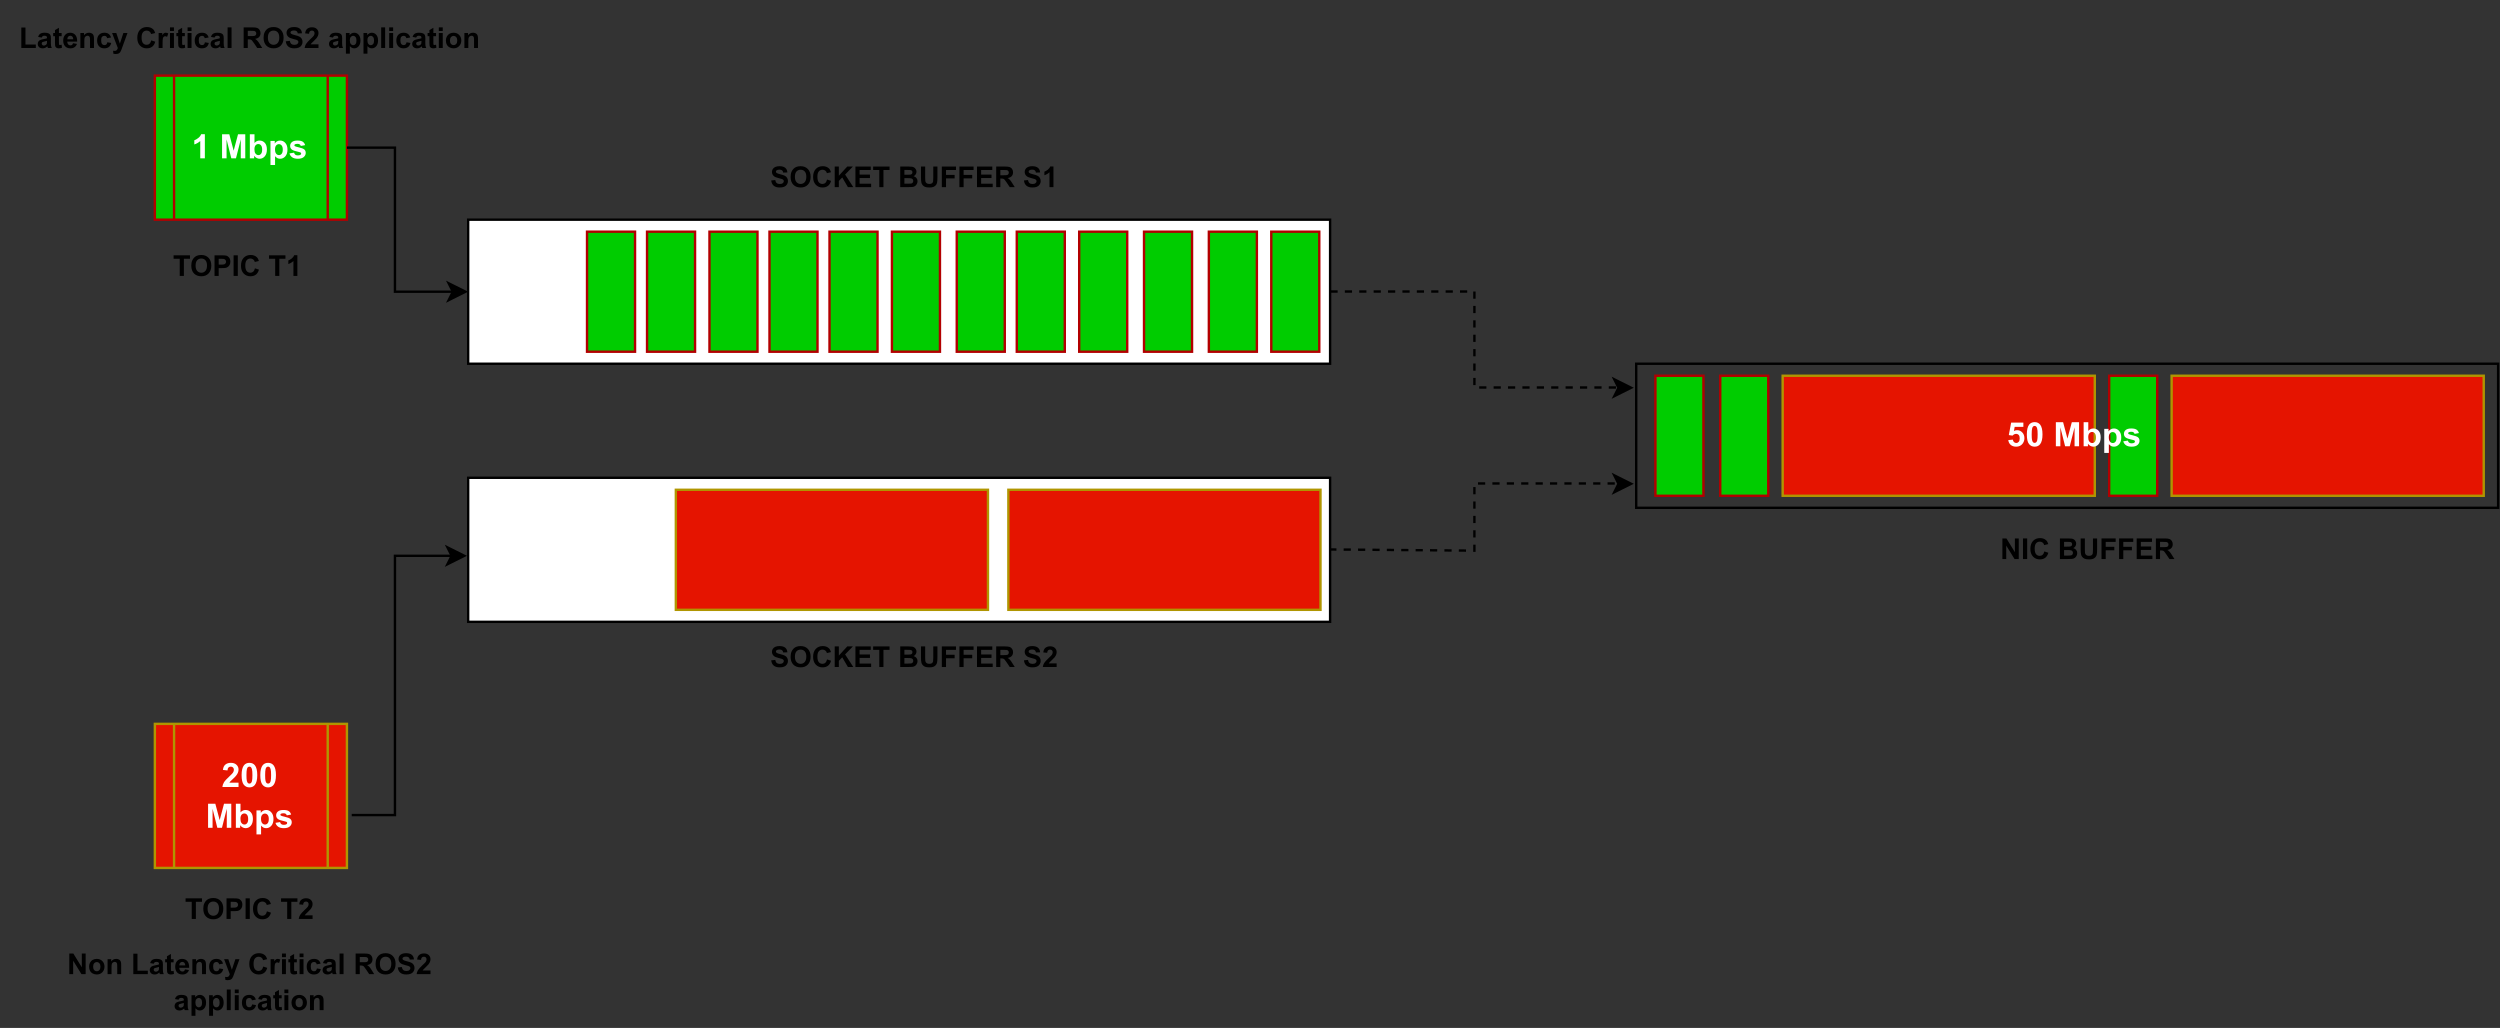 <?xml version="1.0" encoding="UTF-8" standalone="no"?>
<svg 
   width="780.96pt"
   height="321.12pt"
   viewBox="0 0 780.96 321.12"
   version="1.1"
   id="svg516"
   xmlns:xlink="http://www.w3.org/1999/xlink"
   xmlns="http://www.w3.org/2000/svg"
   xmlns:svg="http://www.w3.org/2000/svg" content="%3Cmxfile%20host%3D%22app.diagrams.net%22%20modified%3D%222023-01-22T20%3A19%3A17.390Z%22%20agent%3D%225.0%20(X11%3B%20Linux%20x86_64)%20AppleWebKit%2F537.36%20(KHTML%2C%20like%20Gecko)%20Chrome%2F106.0.0.0%20Safari%2F537.36%22%20etag%3D%22BUdww1b6-qJaSDKphMAV%22%20version%3D%2220.8.10%22%3E%3Cdiagram%20id%3D%22xYfP84z_IRv6dHaOYF3R%22%20name%3D%22Page-1%22%3E7Vtbc6M2GP01nmkfvKMLYHhMHCfd6WaTWWdn074RUGy6GKiQ1%2Fb%2B%2BkogGRDEsRtj01C%2FWPrQjXOOLp%2BEBni8WN9QN5nfxj4JBwj46wG%2BGiAEbWzwP2HZ5JahgXLDjAa%2BTFQYpsFPIo1AWpeBT9JKQhbHIQuSqtGLo4h4rGJzKY1X1WTPcVitNXFnskZQGKaeG5Jasm%2BBz%2Ba51TZLqX8jwWyuaoZAPlm4KrE0pHPXj1clE54M8JjGMctDi%2FWYhAI8hUue7%2FqFp9uGURKxfTLMKLz7%2Bee3m%2BF6AvyH2%2BUn84kNZSk%2F3HApX1g2lm0UAjReRj4RhYABvlzNA0amieuJpyvOObfN2SLkMciDz3HEpjJvQwtVdYQysi6ZZItvSLwgjG54EvnU%2BGDmWaR8HKWLVUEGNp3cNi8RYcl0ruR%2Fti26gIgHJEoHIDb6jyEGARwp09lAc2qg8ZcAt0%2B8E%2Bvg8W6SiGBCY4%2Bk6esAPrne91kG%2Bd2ShUFEFLBBGI7jMKZZuRiA8RgACXjJ%2Fpz9uD1lNP5OSk8uEQDbHAVFMp6PVNDg8SOwNoTIqtC2HWFKnNnghJSpjlYRuhUy%2Bf7ZkKugsv5eilHssoCzZCqRq4yigGGaIXjBE0AjWWdJi0zWTPwjMZhKmeRV81fJa88TnEw9ExMaTeoBQGqkrh7gmGdTD4To3PI5%2BszSEiFvR5%2FPSrUxF6GGMRfiBgbM1hhA7TJwtAH17QxgiLVVQh18dFLscW%2FU78AOSt%2FojfSRXR35zy99szfYY%2Bx0DHvrdexJ5F8Iv5jHvNBN08Crwl3lhoNDN4%2FlyB8iwnu4jF6tyw%2BvNiq2DtijLFGES7l4rMgkIirPfvSk8ZJ6ZAcIkhPm0hlhu8DK0xFfbQC8QHaJTHMHmZSELgt%2BVLcNmhiWNdzHQbaKVks4ff1vayLJ31vmKrv5WkFYDX7bARloJeXI1EriqnA3pWSJSJAe3uKXGqand4xKeh7IW1DIf0vCG3rEHu76gT1CKfsDQGZF3RbGO%2FUtIveEBvydCD2u5pWz1hExI0vXoD7k7avm18ppScsQmvZBYt62rFU1o%2F7MrXxy7dbcivaYW98L9sDuGPZH33TtLvZmx9aUyO4N9tDUDxvOjX193%2FzdYq82CLqCvWpPH7C3Ycewb3nzuEPYjzo23GPUG%2BhNo2PQt7xp3CHoubvUMez32DE%2BbJ%2FAd9N5Ftn%2FkL8j3jvWvHe1UXO48%2B5oc7q%2Bp3Uk791AzQ1%2BsV16%2BurOVTu%2BO97Dd3%2BDws644TrqlHoNbf%2FT1o%2B4%2F616IUCnkS8Exu7Np3oGdAoBt%2ByEd%2BhMc6RpyBmd%2B0QTt%2ByFdwh800RdA78%2Fbrhl26%2BCf9KFmVp79AB7Uz8gOzv2%2FXHDDcfpGPZ1P3x6N%2F598sBtl1%2BvrydfeGAKa3zw92VV0KsgRrH4xLHChDS5YTCLxMqToyjOJy8FeoHnhhfywSLwfVFNI8tVHRzdX1RZ1KJuZNfnBKOBH9waP3WH8eHu%2FiMvDDz0hZUhxK9%2FfOSclJW6k7VlpT52vVtWtE%2FyoI3PTEv97LRhMOsLQfpgBsGo6YbGicezunf3Oes3ip9eUGNB3efHjV%2BznpQa3PTlQX4dIk3cqMKLukEh72aI2xV09vQLEiebgs1y4NdBdj1j38sY%2FN9dCAqipzTJs5oN1zPyJr1wPeMNN6MatdTCXQpD%2B6DZGZ3wxtnqo42Wxpgaz1%2BMv8jXZ3%2F4eNtwR%2B%2BTy0jkiUaPaZD1HR78cjfNqk%2BSkFtYEEc96bRDaFcX73bD5RcErHa6bCNl9cX7Z0EH%2BJ%2B4ncTxmbG%2BUjkWczxaXLbNN0WLK8t48g8%3D%3C%2Fdiagram%3E%3C%2Fmxfile%3E">
  <rect x="0" y="0" width="780.96" height="321.12" fill="#333333" stroke="none"/>
  <defs
     id="defs116">
    <g
       id="g111">
      <g
         id="glyph-0-0" />
      <g
         id="glyph-0-1">
        <path
           d="M 4.125 0 L 2.688 0 L 2.688 -5.422 C 2.164 -4.93 1.547 -4.57 0.828 -4.344 L 0.828 -5.641 C 1.203 -5.766 1.609 -6 2.047 -6.344 C 2.492 -6.688 2.801 -7.086 2.969 -7.547 L 4.125 -7.547 Z M 4.125 0 "
           id="path3" />
      </g>
      <g
         id="glyph-0-2" />
      <g
         id="glyph-0-3">
        <path
           d="M 0.75 0 L 0.75 -7.516 L 3.016 -7.516 L 4.375 -2.391 L 5.734 -7.516 L 8 -7.516 L 8 0 L 6.594 0 L 6.594 -5.922 L 5.094 0 L 3.641 0 L 2.156 -5.922 L 2.156 0 Z M 0.75 0 "
           id="path7" />
      </g>
      <g
         id="glyph-0-4">
        <path
           d="M 0.688 0 L 0.688 -7.516 L 2.141 -7.516 L 2.141 -4.812 C 2.578 -5.312 3.102 -5.562 3.719 -5.562 C 4.375 -5.562 4.922 -5.32 5.359 -4.844 C 5.797 -4.363 6.016 -3.676 6.016 -2.781 C 6.016 -1.852 5.789 -1.133 5.344 -0.625 C 4.906 -0.125 4.367 0.125 3.734 0.125 C 3.422 0.125 3.113 0.047 2.812 -0.109 C 2.508 -0.266 2.25 -0.492 2.031 -0.797 L 2.031 0 Z M 2.125 -2.844 C 2.125 -2.281 2.211 -1.863 2.391 -1.594 C 2.641 -1.207 2.973 -1.016 3.391 -1.016 C 3.703 -1.016 3.969 -1.148 4.188 -1.422 C 4.414 -1.691 4.531 -2.117 4.531 -2.703 C 4.531 -3.328 4.414 -3.773 4.188 -4.047 C 3.969 -4.328 3.68 -4.469 3.328 -4.469 C 2.984 -4.469 2.695 -4.332 2.469 -4.062 C 2.238 -3.789 2.125 -3.383 2.125 -2.844 Z M 2.125 -2.844 "
           id="path10" />
      </g>
      <g
         id="glyph-0-5">
        <path
           d="M 0.719 -5.438 L 2.062 -5.438 L 2.062 -4.641 C 2.227 -4.922 2.457 -5.145 2.75 -5.312 C 3.051 -5.477 3.383 -5.562 3.75 -5.562 C 4.383 -5.562 4.922 -5.312 5.359 -4.812 C 5.805 -4.32 6.031 -3.633 6.031 -2.75 C 6.031 -1.844 5.805 -1.133 5.359 -0.625 C 4.91 -0.125 4.375 0.125 3.75 0.125 C 3.445 0.125 3.172 0.066 2.922 -0.047 C 2.68 -0.172 2.426 -0.379 2.156 -0.672 L 2.156 2.078 L 0.719 2.078 Z M 2.141 -2.812 C 2.141 -2.195 2.258 -1.742 2.5 -1.453 C 2.738 -1.16 3.035 -1.016 3.391 -1.016 C 3.723 -1.016 4 -1.148 4.219 -1.422 C 4.445 -1.691 4.562 -2.133 4.562 -2.75 C 4.562 -3.312 4.445 -3.734 4.219 -4.016 C 3.988 -4.297 3.703 -4.438 3.359 -4.438 C 3.004 -4.438 2.711 -4.297 2.484 -4.016 C 2.254 -3.742 2.141 -3.344 2.141 -2.812 Z M 2.141 -2.812 "
           id="path13" />
      </g>
      <g
         id="glyph-0-6">
        <path
           d="M 0.25 -1.547 L 1.688 -1.781 C 1.75 -1.5 1.875 -1.285 2.062 -1.141 C 2.25 -0.992 2.516 -0.922 2.859 -0.922 C 3.234 -0.922 3.516 -0.988 3.703 -1.125 C 3.828 -1.219 3.891 -1.344 3.891 -1.5 C 3.891 -1.613 3.852 -1.707 3.781 -1.781 C 3.707 -1.844 3.547 -1.906 3.297 -1.969 C 2.141 -2.227 1.406 -2.461 1.094 -2.672 C 0.664 -2.961 0.453 -3.367 0.453 -3.891 C 0.453 -4.367 0.633 -4.766 1 -5.078 C 1.375 -5.398 1.953 -5.562 2.734 -5.562 C 3.484 -5.562 4.035 -5.441 4.391 -5.203 C 4.754 -4.961 5.004 -4.602 5.141 -4.125 L 3.781 -3.875 C 3.727 -4.082 3.617 -4.242 3.453 -4.359 C 3.297 -4.473 3.066 -4.531 2.766 -4.531 C 2.379 -4.531 2.109 -4.477 1.953 -4.375 C 1.836 -4.301 1.781 -4.203 1.781 -4.078 C 1.781 -3.973 1.828 -3.883 1.922 -3.812 C 2.055 -3.719 2.504 -3.582 3.266 -3.406 C 4.035 -3.238 4.57 -3.031 4.875 -2.781 C 5.176 -2.52 5.328 -2.16 5.328 -1.703 C 5.328 -1.203 5.117 -0.77 4.703 -0.406 C 4.285 -0.051 3.672 0.125 2.859 0.125 C 2.117 0.125 1.531 -0.023 1.094 -0.328 C 0.664 -0.629 0.383 -1.035 0.25 -1.547 Z M 0.25 -1.547 "
           id="path16" />
      </g>
      <g
         id="glyph-0-7">
        <path
           d="M 5.312 -1.344 L 5.312 0 L 0.266 0 C 0.316 -0.508 0.477 -0.988 0.75 -1.438 C 1.02 -1.895 1.562 -2.492 2.375 -3.234 C 3.02 -3.836 3.414 -4.25 3.562 -4.469 C 3.758 -4.77 3.859 -5.066 3.859 -5.359 C 3.859 -5.672 3.77 -5.914 3.594 -6.094 C 3.426 -6.27 3.191 -6.359 2.891 -6.359 C 2.586 -6.359 2.348 -6.266 2.172 -6.078 C 1.992 -5.898 1.891 -5.598 1.859 -5.172 L 0.438 -5.328 C 0.52 -6.117 0.785 -6.688 1.234 -7.031 C 1.68 -7.375 2.242 -7.547 2.922 -7.547 C 3.672 -7.547 4.254 -7.344 4.672 -6.938 C 5.098 -6.539 5.312 -6.047 5.312 -5.453 C 5.312 -5.117 5.25 -4.797 5.125 -4.484 C 5.008 -4.18 4.816 -3.863 4.547 -3.531 C 4.379 -3.301 4.066 -2.977 3.609 -2.562 C 3.148 -2.145 2.859 -1.867 2.734 -1.734 C 2.617 -1.598 2.523 -1.469 2.453 -1.344 Z M 5.312 -1.344 "
           id="path19" />
      </g>
      <g
         id="glyph-0-8">
        <path
           d="M 2.875 -7.547 C 3.602 -7.547 4.176 -7.285 4.594 -6.766 C 5.082 -6.148 5.328 -5.129 5.328 -3.703 C 5.328 -2.285 5.078 -1.266 4.578 -0.641 C 4.172 -0.129 3.602 0.125 2.875 0.125 C 2.145 0.125 1.555 -0.156 1.109 -0.719 C 0.66 -1.281 0.438 -2.281 0.438 -3.719 C 0.438 -5.133 0.68 -6.156 1.172 -6.781 C 1.586 -7.289 2.156 -7.547 2.875 -7.547 Z M 2.875 -6.359 C 2.707 -6.359 2.551 -6.301 2.406 -6.188 C 2.27 -6.07 2.164 -5.875 2.094 -5.594 C 2 -5.219 1.953 -4.586 1.953 -3.703 C 1.953 -2.828 1.992 -2.223 2.078 -1.891 C 2.172 -1.555 2.285 -1.332 2.422 -1.219 C 2.555 -1.113 2.707 -1.062 2.875 -1.062 C 3.051 -1.062 3.207 -1.117 3.344 -1.234 C 3.477 -1.348 3.586 -1.547 3.672 -1.828 C 3.766 -2.203 3.812 -2.828 3.812 -3.703 C 3.812 -4.586 3.766 -5.191 3.672 -5.516 C 3.586 -5.848 3.477 -6.07 3.344 -6.188 C 3.207 -6.301 3.051 -6.359 2.875 -6.359 Z M 2.875 -6.359 "
           id="path22" />
      </g>
      <g
         id="glyph-0-9">
        <path
           d="M 0.469 -1.938 L 1.906 -2.078 C 1.945 -1.754 2.066 -1.5 2.266 -1.312 C 2.461 -1.125 2.695 -1.031 2.969 -1.031 C 3.27 -1.031 3.523 -1.148 3.734 -1.391 C 3.941 -1.641 4.047 -2.008 4.047 -2.5 C 4.047 -2.957 3.941 -3.301 3.734 -3.531 C 3.523 -3.758 3.254 -3.875 2.922 -3.875 C 2.504 -3.875 2.133 -3.691 1.812 -3.328 L 0.641 -3.5 L 1.375 -7.406 L 5.188 -7.406 L 5.188 -6.062 L 2.469 -6.062 L 2.25 -4.781 C 2.57 -4.945 2.898 -5.031 3.234 -5.031 C 3.867 -5.031 4.406 -4.797 4.844 -4.328 C 5.289 -3.867 5.516 -3.266 5.516 -2.516 C 5.516 -1.898 5.336 -1.348 4.984 -0.859 C 4.492 -0.203 3.816 0.125 2.953 0.125 C 2.254 0.125 1.688 -0.055 1.25 -0.422 C 0.812 -0.797 0.551 -1.301 0.469 -1.938 Z M 0.469 -1.938 "
           id="path25" />
      </g>
      <g
         id="glyph-1-0" />
      <g
         id="glyph-1-1">
        <path
           d="M 0.328 -2.094 L 1.594 -2.219 C 1.664 -1.789 1.816 -1.477 2.047 -1.281 C 2.285 -1.082 2.602 -0.984 3 -0.984 C 3.414 -0.984 3.727 -1.07 3.938 -1.25 C 4.156 -1.426 4.266 -1.633 4.266 -1.875 C 4.266 -2.02 4.219 -2.145 4.125 -2.25 C 4.039 -2.363 3.883 -2.461 3.656 -2.547 C 3.508 -2.598 3.164 -2.691 2.625 -2.828 C 1.926 -2.992 1.438 -3.203 1.156 -3.453 C 0.758 -3.805 0.562 -4.238 0.562 -4.75 C 0.562 -5.082 0.648 -5.391 0.828 -5.672 C 1.016 -5.961 1.285 -6.18 1.641 -6.328 C 1.992 -6.473 2.414 -6.547 2.906 -6.547 C 3.719 -6.547 4.328 -6.367 4.734 -6.016 C 5.141 -5.66 5.352 -5.188 5.375 -4.594 L 4.078 -4.547 C 4.023 -4.879 3.906 -5.113 3.719 -5.25 C 3.539 -5.395 3.266 -5.469 2.891 -5.469 C 2.516 -5.469 2.223 -5.395 2.016 -5.25 C 1.867 -5.145 1.797 -5.008 1.797 -4.844 C 1.797 -4.688 1.863 -4.555 2 -4.453 C 2.156 -4.316 2.551 -4.172 3.188 -4.016 C 3.82 -3.867 4.289 -3.711 4.594 -3.547 C 4.895 -3.391 5.129 -3.172 5.297 -2.891 C 5.473 -2.617 5.562 -2.281 5.562 -1.875 C 5.562 -1.508 5.457 -1.164 5.25 -0.844 C 5.051 -0.52 4.766 -0.281 4.391 -0.125 C 4.016 0.031 3.547 0.109 2.984 0.109 C 2.172 0.109 1.547 -0.078 1.109 -0.453 C 0.672 -0.828 0.41 -1.375 0.328 -2.094 Z M 0.328 -2.094 "
           id="path29" />
      </g>
      <g
         id="glyph-1-2">
        <path
           d="M 0.391 -3.188 C 0.391 -3.844 0.488 -4.391 0.688 -4.828 C 0.832 -5.16 1.031 -5.457 1.281 -5.719 C 1.539 -5.977 1.82 -6.172 2.125 -6.297 C 2.52 -6.461 2.977 -6.547 3.5 -6.547 C 4.457 -6.547 5.219 -6.25 5.781 -5.656 C 6.352 -5.07 6.641 -4.258 6.641 -3.219 C 6.641 -2.176 6.352 -1.359 5.781 -0.766 C 5.219 -0.18 4.469 0.109 3.531 0.109 C 2.57 0.109 1.805 -0.18 1.234 -0.766 C 0.672 -1.348 0.391 -2.156 0.391 -3.188 Z M 1.734 -3.219 C 1.734 -2.488 1.898 -1.938 2.234 -1.562 C 2.578 -1.188 3.004 -1 3.516 -1 C 4.035 -1 4.461 -1.188 4.797 -1.562 C 5.129 -1.938 5.297 -2.5 5.297 -3.25 C 5.297 -3.977 5.133 -4.523 4.812 -4.891 C 4.488 -5.254 4.055 -5.438 3.516 -5.438 C 2.984 -5.438 2.551 -5.254 2.219 -4.891 C 1.895 -4.523 1.734 -3.969 1.734 -3.219 Z M 1.734 -3.219 "
           id="path32" />
      </g>
      <g
         id="glyph-1-3">
        <path
           d="M 4.781 -2.375 L 6.031 -1.969 C 5.844 -1.27 5.523 -0.75 5.078 -0.406 C 4.629 -0.062 4.055 0.109 3.359 0.109 C 2.504 0.109 1.801 -0.18 1.25 -0.766 C 0.695 -1.348 0.422 -2.148 0.422 -3.172 C 0.422 -4.234 0.695 -5.062 1.25 -5.656 C 1.812 -6.25 2.539 -6.547 3.438 -6.547 C 4.227 -6.547 4.867 -6.316 5.359 -5.859 C 5.648 -5.578 5.867 -5.18 6.016 -4.672 L 4.734 -4.359 C 4.66 -4.691 4.5 -4.953 4.25 -5.141 C 4.008 -5.336 3.719 -5.438 3.375 -5.438 C 2.895 -5.438 2.504 -5.266 2.203 -4.922 C 1.91 -4.578 1.766 -4.023 1.766 -3.266 C 1.766 -2.453 1.91 -1.867 2.203 -1.516 C 2.492 -1.172 2.875 -1 3.344 -1 C 3.695 -1 3.992 -1.109 4.234 -1.328 C 4.484 -1.547 4.664 -1.895 4.781 -2.375 Z M 4.781 -2.375 "
           id="path35" />
      </g>
      <g
         id="glyph-1-4">
        <path
           d="M 0.672 0 L 0.672 -6.438 L 1.969 -6.438 L 1.969 -3.578 L 4.594 -6.438 L 6.344 -6.438 L 3.922 -3.938 L 6.484 0 L 4.797 0 L 3.031 -3.031 L 1.969 -1.953 L 1.969 0 Z M 0.672 0 "
           id="path38" />
      </g>
      <g
         id="glyph-1-5">
        <path
           d="M 0.656 0 L 0.656 -6.438 L 5.438 -6.438 L 5.438 -5.359 L 1.953 -5.359 L 1.953 -3.922 L 5.188 -3.922 L 5.188 -2.844 L 1.953 -2.844 L 1.953 -1.078 L 5.562 -1.078 L 5.562 0 Z M 0.656 0 "
           id="path41" />
      </g>
      <g
         id="glyph-1-6">
        <path
           d="M 2.109 0 L 2.109 -5.359 L 0.188 -5.359 L 0.188 -6.438 L 5.312 -6.438 L 5.312 -5.359 L 3.406 -5.359 L 3.406 0 Z M 2.109 0 "
           id="path44" />
      </g>
      <g
         id="glyph-1-7" />
      <g
         id="glyph-1-8">
        <path
           d="M 0.656 -6.438 L 3.234 -6.438 C 3.742 -6.438 4.125 -6.414 4.375 -6.375 C 4.625 -6.332 4.848 -6.242 5.047 -6.109 C 5.242 -5.973 5.406 -5.789 5.531 -5.562 C 5.664 -5.344 5.734 -5.098 5.734 -4.828 C 5.734 -4.523 5.648 -4.242 5.484 -3.984 C 5.328 -3.734 5.109 -3.547 4.828 -3.422 C 5.223 -3.305 5.523 -3.109 5.734 -2.828 C 5.953 -2.555 6.062 -2.238 6.062 -1.875 C 6.062 -1.57 5.988 -1.281 5.844 -1 C 5.707 -0.727 5.52 -0.508 5.281 -0.344 C 5.051 -0.176 4.766 -0.078 4.422 -0.047 C 4.203 -0.023 3.68 -0.008 2.859 0 L 0.656 0 Z M 1.953 -5.375 L 1.953 -3.875 L 2.812 -3.875 C 3.32 -3.875 3.633 -3.883 3.75 -3.906 C 3.977 -3.926 4.156 -4 4.281 -4.125 C 4.406 -4.258 4.469 -4.43 4.469 -4.641 C 4.469 -4.836 4.41 -5 4.297 -5.125 C 4.191 -5.25 4.031 -5.32 3.812 -5.344 C 3.688 -5.363 3.316 -5.375 2.703 -5.375 Z M 1.953 -2.812 L 1.953 -1.078 L 3.172 -1.078 C 3.641 -1.078 3.938 -1.094 4.062 -1.125 C 4.25 -1.156 4.406 -1.238 4.531 -1.375 C 4.656 -1.52 4.719 -1.703 4.719 -1.922 C 4.719 -2.117 4.672 -2.285 4.578 -2.422 C 4.484 -2.555 4.344 -2.656 4.156 -2.719 C 3.977 -2.781 3.598 -2.812 3.016 -2.812 Z M 1.953 -2.812 "
           id="path48" />
      </g>
      <g
         id="glyph-1-9">
        <path
           d="M 0.641 -6.438 L 1.953 -6.438 L 1.953 -2.953 C 1.953 -2.398 1.969 -2.039 2 -1.875 C 2.051 -1.613 2.18 -1.398 2.391 -1.234 C 2.598 -1.078 2.883 -1 3.25 -1 C 3.625 -1 3.906 -1.07 4.094 -1.219 C 4.281 -1.375 4.391 -1.562 4.422 -1.781 C 4.461 -2 4.484 -2.363 4.484 -2.875 L 4.484 -6.438 L 5.781 -6.438 L 5.781 -3.062 C 5.781 -2.289 5.742 -1.742 5.672 -1.422 C 5.609 -1.098 5.477 -0.828 5.281 -0.609 C 5.094 -0.391 4.844 -0.211 4.531 -0.078 C 4.219 0.047 3.805 0.109 3.297 0.109 C 2.68 0.109 2.211 0.039 1.891 -0.094 C 1.578 -0.238 1.328 -0.426 1.141 -0.656 C 0.953 -0.883 0.832 -1.125 0.781 -1.375 C 0.688 -1.738 0.641 -2.281 0.641 -3 Z M 0.641 -6.438 "
           id="path51" />
      </g>
      <g
         id="glyph-1-10">
        <path
           d="M 0.656 0 L 0.656 -6.438 L 5.078 -6.438 L 5.078 -5.359 L 1.969 -5.359 L 1.969 -3.828 L 4.656 -3.828 L 4.656 -2.734 L 1.969 -2.734 L 1.969 0 Z M 0.656 0 "
           id="path54" />
      </g>
      <g
         id="glyph-1-11">
        <path
           d="M 0.656 0 L 0.656 -6.438 L 3.391 -6.438 C 4.086 -6.438 4.586 -6.379 4.891 -6.266 C 5.203 -6.148 5.453 -5.941 5.641 -5.641 C 5.828 -5.348 5.922 -5.016 5.922 -4.641 C 5.922 -4.148 5.781 -3.75 5.5 -3.438 C 5.219 -3.125 4.797 -2.926 4.234 -2.844 C 4.516 -2.676 4.742 -2.492 4.922 -2.297 C 5.109 -2.109 5.359 -1.758 5.672 -1.25 L 6.453 0 L 4.891 0 L 3.953 -1.406 C 3.617 -1.906 3.391 -2.219 3.266 -2.344 C 3.141 -2.477 3.008 -2.566 2.875 -2.609 C 2.738 -2.66 2.52 -2.688 2.219 -2.688 L 1.953 -2.688 L 1.953 0 Z M 1.953 -3.719 L 2.922 -3.719 C 3.547 -3.719 3.938 -3.742 4.094 -3.797 C 4.25 -3.848 4.367 -3.938 4.453 -4.062 C 4.547 -4.195 4.594 -4.359 4.594 -4.547 C 4.594 -4.766 4.531 -4.941 4.406 -5.078 C 4.289 -5.211 4.129 -5.297 3.922 -5.328 C 3.816 -5.348 3.5 -5.359 2.969 -5.359 L 1.953 -5.359 Z M 1.953 -3.719 "
           id="path57" />
      </g>
      <g
         id="glyph-1-12">
        <path
           d="M 3.547 0 L 2.312 0 L 2.312 -4.656 C 1.852 -4.227 1.32 -3.914 0.719 -3.719 L 0.719 -4.844 C 1.039 -4.945 1.391 -5.145 1.766 -5.438 C 2.141 -5.727 2.398 -6.07 2.547 -6.469 L 3.547 -6.469 Z M 3.547 0 "
           id="path60" />
      </g>
      <g
         id="glyph-1-13">
        <path
           d="M 0.656 0 L 0.656 -6.438 L 2.75 -6.438 C 3.531 -6.438 4.047 -6.406 4.297 -6.344 C 4.66 -6.25 4.969 -6.039 5.219 -5.719 C 5.469 -5.395 5.594 -4.973 5.594 -4.453 C 5.594 -4.066 5.52 -3.738 5.375 -3.469 C 5.227 -3.195 5.047 -2.984 4.828 -2.828 C 4.609 -2.672 4.383 -2.566 4.156 -2.516 C 3.844 -2.461 3.391 -2.438 2.797 -2.438 L 1.953 -2.438 L 1.953 0 Z M 1.953 -5.359 L 1.953 -3.531 L 2.672 -3.531 C 3.18 -3.531 3.52 -3.562 3.688 -3.625 C 3.863 -3.695 4 -3.801 4.094 -3.938 C 4.195 -4.082 4.25 -4.25 4.25 -4.438 C 4.25 -4.676 4.18 -4.867 4.047 -5.016 C 3.91 -5.172 3.734 -5.27 3.516 -5.312 C 3.359 -5.344 3.047 -5.359 2.578 -5.359 Z M 1.953 -5.359 "
           id="path63" />
      </g>
      <g
         id="glyph-1-14">
        <path
           d="M 0.609 0 L 0.609 -6.438 L 1.922 -6.438 L 1.922 0 Z M 0.609 0 "
           id="path66" />
      </g>
      <g
         id="glyph-1-15">
        <path
           d="M 4.547 -1.141 L 4.547 0 L 0.219 0 C 0.27 -0.438 0.41 -0.848 0.641 -1.234 C 0.879 -1.617 1.344 -2.133 2.031 -2.781 C 2.594 -3.301 2.938 -3.648 3.062 -3.828 C 3.227 -4.086 3.312 -4.344 3.312 -4.594 C 3.312 -4.863 3.238 -5.07 3.094 -5.219 C 2.945 -5.363 2.742 -5.438 2.484 -5.438 C 2.223 -5.438 2.016 -5.359 1.859 -5.203 C 1.711 -5.055 1.625 -4.801 1.594 -4.438 L 0.375 -4.562 C 0.445 -5.238 0.676 -5.723 1.062 -6.016 C 1.445 -6.316 1.93 -6.469 2.516 -6.469 C 3.148 -6.469 3.645 -6.297 4 -5.953 C 4.363 -5.609 4.547 -5.18 4.547 -4.672 C 4.547 -4.379 4.492 -4.102 4.391 -3.844 C 4.285 -3.582 4.125 -3.312 3.906 -3.031 C 3.75 -2.832 3.477 -2.555 3.094 -2.203 C 2.707 -1.848 2.461 -1.609 2.359 -1.484 C 2.254 -1.367 2.164 -1.254 2.094 -1.141 Z M 4.547 -1.141 "
           id="path69" />
      </g>
      <g
         id="glyph-1-16">
        <path
           d="M 0.672 0 L 0.672 -6.438 L 1.938 -6.438 L 4.578 -2.141 L 4.578 -6.438 L 5.781 -6.438 L 5.781 0 L 4.469 0 L 1.875 -4.203 L 1.875 0 Z M 0.672 0 "
           id="path72" />
      </g>
      <g
         id="glyph-1-17">
        <path
           d="M 0.688 0 L 0.688 -6.391 L 1.984 -6.391 L 1.984 -1.078 L 5.219 -1.078 L 5.219 0 Z M 0.688 0 "
           id="path75" />
      </g>
      <g
         id="glyph-1-18">
        <path
           d="M 1.562 -3.25 L 0.453 -3.453 C 0.578 -3.898 0.789 -4.227 1.094 -4.438 C 1.406 -4.656 1.863 -4.766 2.469 -4.766 C 3.02 -4.766 3.43 -4.695 3.703 -4.562 C 3.973 -4.438 4.16 -4.273 4.266 -4.078 C 4.379 -3.879 4.438 -3.508 4.438 -2.969 L 4.422 -1.531 C 4.422 -1.125 4.441 -0.82 4.484 -0.625 C 4.523 -0.426 4.598 -0.219 4.703 0 L 3.484 0 C 3.453 -0.082 3.41 -0.203 3.359 -0.359 C 3.336 -0.43 3.32 -0.484 3.312 -0.516 C 3.102 -0.305 2.879 -0.148 2.641 -0.047 C 2.398 0.055 2.145 0.109 1.875 0.109 C 1.395 0.109 1.016 -0.02 0.734 -0.281 C 0.461 -0.539 0.328 -0.875 0.328 -1.281 C 0.328 -1.539 0.391 -1.773 0.516 -1.984 C 0.641 -2.191 0.812 -2.348 1.031 -2.453 C 1.258 -2.566 1.586 -2.664 2.016 -2.75 C 2.598 -2.852 3 -2.953 3.219 -3.047 L 3.219 -3.172 C 3.219 -3.41 3.16 -3.578 3.047 -3.672 C 2.93 -3.773 2.707 -3.828 2.375 -3.828 C 2.156 -3.828 1.984 -3.781 1.859 -3.688 C 1.742 -3.602 1.645 -3.457 1.562 -3.25 Z M 3.219 -2.234 C 3.062 -2.18 2.812 -2.117 2.469 -2.047 C 2.125 -1.973 1.898 -1.906 1.797 -1.844 C 1.641 -1.727 1.562 -1.582 1.562 -1.406 C 1.562 -1.227 1.625 -1.078 1.75 -0.953 C 1.875 -0.828 2.035 -0.766 2.234 -0.766 C 2.461 -0.766 2.676 -0.836 2.875 -0.984 C 3.031 -1.098 3.129 -1.234 3.172 -1.391 C 3.203 -1.492 3.219 -1.695 3.219 -2 Z M 3.219 -2.234 "
           id="path78" />
      </g>
      <g
         id="glyph-1-19">
        <path
           d="M 2.781 -4.672 L 2.781 -3.688 L 1.938 -3.688 L 1.938 -1.797 C 1.938 -1.422 1.941 -1.203 1.953 -1.141 C 1.973 -1.078 2.008 -1.023 2.062 -0.984 C 2.125 -0.941 2.195 -0.922 2.281 -0.922 C 2.395 -0.922 2.562 -0.957 2.781 -1.031 L 2.891 -0.078 C 2.598 0.047 2.27 0.109 1.906 0.109 C 1.688 0.109 1.488 0.07 1.312 0 C 1.133 -0.082 1.004 -0.18 0.922 -0.297 C 0.836 -0.41 0.781 -0.57 0.75 -0.781 C 0.719 -0.926 0.703 -1.211 0.703 -1.641 L 0.703 -3.688 L 0.141 -3.688 L 0.141 -4.672 L 0.703 -4.672 L 0.703 -5.594 L 1.938 -6.312 L 1.938 -4.672 Z M 2.781 -4.672 "
           id="path81" />
      </g>
      <g
         id="glyph-1-20">
        <path
           d="M 3.344 -1.484 L 4.578 -1.281 C 4.422 -0.832 4.172 -0.488 3.828 -0.25 C 3.484 -0.008 3.055 0.109 2.547 0.109 C 1.734 0.109 1.133 -0.156 0.75 -0.688 C 0.438 -1.113 0.281 -1.648 0.281 -2.297 C 0.281 -3.066 0.484 -3.672 0.891 -4.109 C 1.297 -4.547 1.805 -4.766 2.422 -4.766 C 3.117 -4.766 3.664 -4.535 4.062 -4.078 C 4.469 -3.617 4.66 -2.922 4.641 -1.984 L 1.547 -1.984 C 1.555 -1.609 1.656 -1.316 1.844 -1.109 C 2.039 -0.91 2.281 -0.812 2.562 -0.812 C 2.758 -0.812 2.922 -0.863 3.047 -0.969 C 3.18 -1.082 3.281 -1.254 3.344 -1.484 Z M 3.422 -2.734 C 3.41 -3.086 3.316 -3.359 3.141 -3.547 C 2.961 -3.734 2.75 -3.828 2.5 -3.828 C 2.227 -3.828 2.004 -3.727 1.828 -3.531 C 1.648 -3.332 1.566 -3.066 1.578 -2.734 Z M 3.422 -2.734 "
           id="path84" />
      </g>
      <g
         id="glyph-1-21">
        <path
           d="M 4.891 0 L 3.656 0 L 3.656 -2.375 C 3.656 -2.883 3.629 -3.211 3.578 -3.359 C 3.523 -3.504 3.438 -3.617 3.312 -3.703 C 3.195 -3.785 3.055 -3.828 2.891 -3.828 C 2.68 -3.828 2.488 -3.766 2.312 -3.641 C 2.145 -3.523 2.031 -3.367 1.969 -3.172 C 1.906 -2.984 1.875 -2.629 1.875 -2.109 L 1.875 0 L 0.641 0 L 0.641 -4.672 L 1.781 -4.672 L 1.781 -3.984 C 2.188 -4.504 2.703 -4.766 3.328 -4.766 C 3.598 -4.766 3.844 -4.719 4.062 -4.625 C 4.289 -4.531 4.461 -4.406 4.578 -4.25 C 4.691 -4.094 4.77 -3.914 4.812 -3.719 C 4.863 -3.531 4.891 -3.258 4.891 -2.906 Z M 4.891 0 "
           id="path87" />
      </g>
      <g
         id="glyph-1-22">
        <path
           d="M 4.719 -3.281 L 3.5 -3.062 C 3.457 -3.312 3.363 -3.492 3.219 -3.609 C 3.07 -3.734 2.883 -3.797 2.656 -3.797 C 2.344 -3.797 2.094 -3.691 1.906 -3.484 C 1.727 -3.273 1.641 -2.922 1.641 -2.422 C 1.641 -1.867 1.734 -1.477 1.922 -1.25 C 2.109 -1.02 2.359 -0.906 2.672 -0.906 C 2.91 -0.906 3.102 -0.969 3.25 -1.094 C 3.395 -1.227 3.5 -1.457 3.562 -1.781 L 4.781 -1.578 C 4.656 -1.023 4.41 -0.602 4.047 -0.312 C 3.691 -0.031 3.211 0.109 2.609 0.109 C 1.93 0.109 1.391 -0.102 0.984 -0.531 C 0.578 -0.969 0.375 -1.566 0.375 -2.328 C 0.375 -3.098 0.578 -3.695 0.984 -4.125 C 1.391 -4.551 1.941 -4.766 2.641 -4.766 C 3.203 -4.766 3.648 -4.641 3.984 -4.391 C 4.328 -4.148 4.57 -3.781 4.719 -3.281 Z M 4.719 -3.281 "
           id="path90" />
      </g>
      <g
         id="glyph-1-23">
        <path
           d="M 0.062 -4.672 L 1.375 -4.672 L 2.484 -1.359 L 3.578 -4.672 L 4.859 -4.672 L 3.219 -0.172 L 2.922 0.641 C 2.805 0.91 2.703 1.117 2.609 1.266 C 2.516 1.41 2.398 1.523 2.266 1.609 C 2.141 1.703 1.984 1.77 1.797 1.812 C 1.609 1.863 1.398 1.891 1.172 1.891 C 0.93 1.891 0.695 1.863 0.469 1.812 L 0.359 0.859 C 0.555 0.891 0.734 0.906 0.891 0.906 C 1.172 0.906 1.379 0.82 1.516 0.656 C 1.66 0.488 1.77 0.273 1.844 0.016 Z M 0.062 -4.672 "
           id="path93" />
      </g>
      <g
         id="glyph-1-24">
        <path
           d="M 1.828 0 L 0.594 0 L 0.594 -4.672 L 1.734 -4.672 L 1.734 -4 C 1.93 -4.312 2.109 -4.516 2.266 -4.609 C 2.422 -4.711 2.598 -4.766 2.797 -4.766 C 3.078 -4.766 3.348 -4.691 3.609 -4.547 L 3.234 -3.469 C 3.023 -3.602 2.832 -3.672 2.656 -3.672 C 2.477 -3.672 2.328 -3.617 2.203 -3.516 C 2.086 -3.422 1.992 -3.25 1.922 -3 C 1.859 -2.75 1.828 -2.227 1.828 -1.438 Z M 1.828 0 "
           id="path96" />
      </g>
      <g
         id="glyph-1-25">
        <path
           d="M 0.641 -5.297 L 0.641 -6.438 L 1.875 -6.438 L 1.875 -5.297 Z M 0.641 0 L 0.641 -4.672 L 1.875 -4.672 L 1.875 0 Z M 0.641 0 "
           id="path99" />
      </g>
      <g
         id="glyph-1-26">
        <path
           d="M 0.641 0 L 0.641 -6.438 L 1.875 -6.438 L 1.875 0 Z M 0.641 0 "
           id="path102" />
      </g>
      <g
         id="glyph-1-27">
        <path
           d="M 0.609 -4.672 L 1.766 -4.672 L 1.766 -3.984 C 1.91 -4.211 2.109 -4.398 2.359 -4.547 C 2.617 -4.691 2.906 -4.766 3.219 -4.766 C 3.758 -4.766 4.219 -4.551 4.594 -4.125 C 4.969 -3.707 5.156 -3.117 5.156 -2.359 C 5.156 -1.578 4.961 -0.969 4.578 -0.531 C 4.203 -0.102 3.742 0.109 3.203 0.109 C 2.953 0.109 2.719 0.055 2.5 -0.047 C 2.289 -0.148 2.07 -0.328 1.844 -0.578 L 1.844 1.781 L 0.609 1.781 Z M 1.828 -2.406 C 1.828 -1.883 1.93 -1.5 2.141 -1.25 C 2.348 -1 2.602 -0.875 2.906 -0.875 C 3.188 -0.875 3.422 -0.988 3.609 -1.219 C 3.805 -1.445 3.906 -1.82 3.906 -2.344 C 3.906 -2.832 3.805 -3.195 3.609 -3.438 C 3.41 -3.676 3.172 -3.797 2.891 -3.797 C 2.586 -3.797 2.332 -3.676 2.125 -3.438 C 1.926 -3.207 1.828 -2.863 1.828 -2.406 Z M 1.828 -2.406 "
           id="path105" />
      </g>
      <g
         id="glyph-1-28">
        <path
           d="M 0.359 -2.406 C 0.359 -2.812 0.457 -3.207 0.656 -3.594 C 0.863 -3.977 1.148 -4.27 1.516 -4.469 C 1.891 -4.664 2.305 -4.766 2.766 -4.766 C 3.473 -4.766 4.051 -4.535 4.5 -4.078 C 4.945 -3.617 5.172 -3.039 5.172 -2.344 C 5.172 -1.633 4.941 -1.047 4.484 -0.578 C 4.035 -0.117 3.461 0.109 2.766 0.109 C 2.336 0.109 1.93 0.016 1.547 -0.172 C 1.16 -0.367 0.863 -0.656 0.656 -1.031 C 0.457 -1.406 0.359 -1.863 0.359 -2.406 Z M 1.625 -2.328 C 1.625 -1.867 1.734 -1.516 1.953 -1.266 C 2.172 -1.023 2.441 -0.906 2.766 -0.906 C 3.086 -0.906 3.359 -1.023 3.578 -1.266 C 3.797 -1.516 3.906 -1.875 3.906 -2.344 C 3.906 -2.801 3.797 -3.148 3.578 -3.391 C 3.359 -3.641 3.086 -3.766 2.766 -3.766 C 2.441 -3.766 2.172 -3.641 1.953 -3.391 C 1.734 -3.148 1.625 -2.797 1.625 -2.328 Z M 1.625 -2.328 "
           id="path108" />
      </g>
    </g>
    <clipPath
       id="clip-0">
      <path
         clip-rule="nonzero"
         d="M 510 113 L 780.961 113 L 780.961 159 L 510 159 Z M 510 113 "
         id="path113" />
    </clipPath>
  </defs>
  <path
     fill-rule="nonzero"
     fill="rgb(100%, 100%, 100%)"
     fill-opacity="1"
     stroke-width="1"
     stroke-linecap="butt"
     stroke-linejoin="miter"
     stroke="rgb(0%, 0%, 0%)"
     stroke-opacity="1"
     stroke-miterlimit="4"
     d="M 194.5 91.001 L 553.5 91.001 L 553.5 150.998 L 194.5 150.998 Z M 194.5 91.001 "
     transform="matrix(0.75, 0, 0, 0.75, 0.375, 0.375)"
     id="path118" />
  <path
     fill-rule="nonzero"
     fill="rgb(100%, 100%, 100%)"
     fill-opacity="1"
     stroke-width="1"
     stroke-linecap="butt"
     stroke-linejoin="miter"
     stroke="rgb(0%, 0%, 0%)"
     stroke-opacity="1"
     stroke-miterlimit="4"
     d="M 194.5 198.502 L 553.5 198.502 L 553.5 258.499 L 194.5 258.499 Z M 194.5 198.502 "
     transform="matrix(0.75, 0, 0, 0.75, 0.375, 0.375)"
     id="path120" />
  <path
     fill-rule="nonzero"
     fill="rgb(0%, 79.999%, 0%)"
     fill-opacity="1"
     stroke-width="1"
     stroke-linecap="butt"
     stroke-linejoin="miter"
     stroke="rgb(69.8%, 0%, 0%)"
     stroke-opacity="1"
     stroke-miterlimit="4"
     d="M 64 30.999 L 143.999 30.999 L 143.999 91.001 L 64 91.001 Z M 64 30.999 "
     transform="matrix(0.75, 0, 0, 0.75, 0.375, 0.375)"
     id="path122" />
  <path
     fill="none"
     stroke-width="1"
     stroke-linecap="butt"
     stroke-linejoin="miter"
     stroke="rgb(69.8%, 0%, 0%)"
     stroke-opacity="1"
     stroke-miterlimit="10"
     d="M 72 30.999 L 72 91.001 M 135.999 30.999 L 135.999 91.001 "
     transform="matrix(0.75, 0, 0, 0.75, 0.375, 0.375)"
     id="path124" />
  <g
     fill="#ffffff"
     fill-opacity="1"
     id="g138">
    <use
       xlink:href="#glyph-0-1"
       x="59.868"
       y="49.468"
       id="use126" />
    <use
       xlink:href="#glyph-0-2"
       x="65.704"
       y="49.468"
       id="use128" />
    <use
       xlink:href="#glyph-0-3"
       x="68.619"
       y="49.468"
       id="use130" />
    <use
       xlink:href="#glyph-0-4"
       x="77.36"
       y="49.468"
       id="use132" />
    <use
       xlink:href="#glyph-0-5"
       x="83.77"
       y="49.468"
       id="use134" />
    <use
       xlink:href="#glyph-0-6"
       x="90.18"
       y="49.468"
       id="use136" />
  </g>
  <path
     fill-rule="nonzero"
     fill="rgb(89.799%, 7.84%, 0%)"
     fill-opacity="1"
     stroke-width="1"
     stroke-linecap="butt"
     stroke-linejoin="miter"
     stroke="rgb(69.019%, 58.429%, 0%)"
     stroke-opacity="1"
     stroke-miterlimit="4"
     d="M 64 301 L 143.999 301 L 143.999 361.002 L 64 361.002 Z M 64 301 "
     transform="matrix(0.75, 0, 0, 0.75, 0.375, 0.375)"
     id="path140" />
  <path
     fill="none"
     stroke-width="1"
     stroke-linecap="butt"
     stroke-linejoin="miter"
     stroke="rgb(69.019%, 58.429%, 0%)"
     stroke-opacity="1"
     stroke-miterlimit="10"
     d="M 72 301 L 72 361.002 M 135.999 301 L 135.999 361.002 "
     transform="matrix(0.75, 0, 0, 0.75, 0.375, 0.375)"
     id="path142" />
  <g
     fill="#ffffff"
     fill-opacity="1"
     id="g150">
    <use
       xlink:href="#glyph-0-7"
       x="69.202"
       y="245.843"
       id="use144" />
    <use
       xlink:href="#glyph-0-8"
       x="75.038"
       y="245.843"
       id="use146" />
    <use
       xlink:href="#glyph-0-8"
       x="80.874"
       y="245.843"
       id="use148" />
  </g>
  <g
     fill="#ffffff"
     fill-opacity="1"
     id="g160">
    <use
       xlink:href="#glyph-0-3"
       x="64.248"
       y="258.584"
       id="use152" />
    <use
       xlink:href="#glyph-0-4"
       x="72.989"
       y="258.584"
       id="use154" />
    <use
       xlink:href="#glyph-0-5"
       x="79.399"
       y="258.584"
       id="use156" />
    <use
       xlink:href="#glyph-0-6"
       x="85.808"
       y="258.584"
       id="use158" />
  </g>
  <path
     fill-rule="nonzero"
     fill="rgb(89.799%, 7.84%, 0%)"
     fill-opacity="1"
     stroke-width="1"
     stroke-linecap="butt"
     stroke-linejoin="miter"
     stroke="rgb(69.019%, 58.429%, 0%)"
     stroke-opacity="1"
     stroke-miterlimit="4"
     d="M 419.498 203.5 L 549.498 203.5 L 549.498 253.501 L 419.498 253.501 Z M 419.498 203.5 "
     transform="matrix(0.75, 0, 0, 0.75, 0.375, 0.375)"
     id="path162" />
  <path
     fill-rule="nonzero"
     fill="rgb(0%, 79.999%, 0%)"
     fill-opacity="1"
     stroke-width="1"
     stroke-linecap="butt"
     stroke-linejoin="miter"
     stroke="rgb(69.8%, 0%, 0%)"
     stroke-opacity="1"
     stroke-miterlimit="4"
     d="M 502.999 95.999 L 523.002 95.999 L 523.002 146 L 502.999 146 Z M 502.999 95.999 "
     transform="matrix(0.75, 0, 0, 0.75, 0.375, 0.375)"
     id="path164" />
  <path
     fill-rule="nonzero"
     fill="rgb(89.799%, 7.84%, 0%)"
     fill-opacity="1"
     stroke-width="1"
     stroke-linecap="butt"
     stroke-linejoin="miter"
     stroke="rgb(69.019%, 58.429%, 0%)"
     stroke-opacity="1"
     stroke-miterlimit="4"
     d="M 280.998 203.5 L 410.998 203.5 L 410.998 253.501 L 280.998 253.501 Z M 280.998 203.5 "
     transform="matrix(0.75, 0, 0, 0.75, 0.375, 0.375)"
     id="path166" />
  <path
     fill-rule="nonzero"
     fill="rgb(0%, 79.999%, 0%)"
     fill-opacity="1"
     stroke-width="1"
     stroke-linecap="butt"
     stroke-linejoin="miter"
     stroke="rgb(69.8%, 0%, 0%)"
     stroke-opacity="1"
     stroke-miterlimit="4"
     d="M 475.998 95.999 L 496 95.999 L 496 146 L 475.998 146 Z M 475.998 95.999 "
     transform="matrix(0.75, 0, 0, 0.75, 0.375, 0.375)"
     id="path168" />
  <path
     fill-rule="nonzero"
     fill="rgb(0%, 79.999%, 0%)"
     fill-opacity="1"
     stroke-width="1"
     stroke-linecap="butt"
     stroke-linejoin="miter"
     stroke="rgb(69.8%, 0%, 0%)"
     stroke-opacity="1"
     stroke-miterlimit="4"
     d="M 529 95.999 L 548.997 95.999 L 548.997 146 L 529 146 Z M 529 95.999 "
     transform="matrix(0.75, 0, 0, 0.75, 0.375, 0.375)"
     id="path170" />
  <path
     fill="none"
     stroke-width="1"
     stroke-linecap="butt"
     stroke-linejoin="miter"
     stroke="rgb(0%, 0%, 0%)"
     stroke-opacity="1"
     stroke-miterlimit="10"
     d="M 143.999 60.998 L 164.001 60.998 L 164.001 121 L 188.131 121 "
     transform="matrix(0.75, 0, 0, 0.75, 0.375, 0.375)"
     id="path172" />
  <path
     fill-rule="nonzero"
     fill="rgb(0%, 0%, 0%)"
     fill-opacity="1"
     stroke-width="1"
     stroke-linecap="butt"
     stroke-linejoin="miter"
     stroke="rgb(0%, 0%, 0%)"
     stroke-opacity="1"
     stroke-miterlimit="10"
     d="M 193.379 121 L 186.38 124.502 L 188.131 121 L 186.38 117.503 Z M 193.379 121 "
     transform="matrix(0.75, 0, 0, 0.75, 0.375, 0.375)"
     id="path174" />
  <path
     fill="none"
     stroke-width="1"
     stroke-linecap="butt"
     stroke-linejoin="miter"
     stroke="rgb(0%, 0%, 0%)"
     stroke-opacity="1"
     stroke-miterlimit="10"
     d="M 146 338.978 L 164.001 338.998 L 164.001 231.002 L 187.631 231.002 "
     transform="matrix(0.75, 0, 0, 0.75, 0.375, 0.375)"
     id="path176" />
  <path
     fill-rule="nonzero"
     fill="rgb(0%, 0%, 0%)"
     fill-opacity="1"
     stroke-width="1"
     stroke-linecap="butt"
     stroke-linejoin="miter"
     stroke="rgb(0%, 0%, 0%)"
     stroke-opacity="1"
     stroke-miterlimit="10"
     d="M 192.879 231.002 L 185.88 234.499 L 187.631 231.002 L 185.88 227.5 Z M 192.879 231.002 "
     transform="matrix(0.75, 0, 0, 0.75, 0.375, 0.375)"
     id="path178" />
  <path
     fill-rule="nonzero"
     fill="rgb(0%, 79.999%, 0%)"
     fill-opacity="1"
     stroke-width="1"
     stroke-linecap="butt"
     stroke-linejoin="miter"
     stroke="rgb(69.8%, 0%, 0%)"
     stroke-opacity="1"
     stroke-miterlimit="4"
     d="M 423 95.999 L 443.003 95.999 L 443.003 146 L 423 146 Z M 423 95.999 "
     transform="matrix(0.75, 0, 0, 0.75, 0.375, 0.375)"
     id="path180" />
  <path
     fill-rule="nonzero"
     fill="rgb(0%, 79.999%, 0%)"
     fill-opacity="1"
     stroke-width="1"
     stroke-linecap="butt"
     stroke-linejoin="miter"
     stroke="rgb(69.8%, 0%, 0%)"
     stroke-opacity="1"
     stroke-miterlimit="4"
     d="M 398 95.999 L 418.002 95.999 L 418.002 146 L 398 146 Z M 398 95.999 "
     transform="matrix(0.75, 0, 0, 0.75, 0.375, 0.375)"
     id="path182" />
  <path
     fill-rule="nonzero"
     fill="rgb(0%, 79.999%, 0%)"
     fill-opacity="1"
     stroke-width="1"
     stroke-linecap="butt"
     stroke-linejoin="miter"
     stroke="rgb(69.8%, 0%, 0%)"
     stroke-opacity="1"
     stroke-miterlimit="4"
     d="M 449.001 95.999 L 468.998 95.999 L 468.998 146 L 449.001 146 Z M 449.001 95.999 "
     transform="matrix(0.75, 0, 0, 0.75, 0.375, 0.375)"
     id="path184" />
  <path
     fill-rule="nonzero"
     fill="rgb(0%, 79.999%, 0%)"
     fill-opacity="1"
     stroke-width="1"
     stroke-linecap="butt"
     stroke-linejoin="miter"
     stroke="rgb(69.8%, 0%, 0%)"
     stroke-opacity="1"
     stroke-miterlimit="4"
     d="M 345.002 95.999 L 364.999 95.999 L 364.999 146 L 345.002 146 Z M 345.002 95.999 "
     transform="matrix(0.75, 0, 0, 0.75, 0.375, 0.375)"
     id="path186" />
  <path
     fill-rule="nonzero"
     fill="rgb(0%, 79.999%, 0%)"
     fill-opacity="1"
     stroke-width="1"
     stroke-linecap="butt"
     stroke-linejoin="miter"
     stroke="rgb(69.8%, 0%, 0%)"
     stroke-opacity="1"
     stroke-miterlimit="4"
     d="M 320.002 95.999 L 339.999 95.999 L 339.999 146 L 320.002 146 Z M 320.002 95.999 "
     transform="matrix(0.75, 0, 0, 0.75, 0.375, 0.375)"
     id="path188" />
  <path
     fill-rule="nonzero"
     fill="rgb(0%, 79.999%, 0%)"
     fill-opacity="1"
     stroke-width="1"
     stroke-linecap="butt"
     stroke-linejoin="miter"
     stroke="rgb(69.8%, 0%, 0%)"
     stroke-opacity="1"
     stroke-miterlimit="4"
     d="M 370.998 95.999 L 391.001 95.999 L 391.001 146 L 370.998 146 Z M 370.998 95.999 "
     transform="matrix(0.75, 0, 0, 0.75, 0.375, 0.375)"
     id="path190" />
  <path
     fill-rule="nonzero"
     fill="rgb(0%, 79.999%, 0%)"
     fill-opacity="1"
     stroke-width="1"
     stroke-linecap="butt"
     stroke-linejoin="miter"
     stroke="rgb(69.8%, 0%, 0%)"
     stroke-opacity="1"
     stroke-miterlimit="4"
     d="M 269.001 95.999 L 288.998 95.999 L 288.998 146 L 269.001 146 Z M 269.001 95.999 "
     transform="matrix(0.75, 0, 0, 0.75, 0.375, 0.375)"
     id="path192" />
  <path
     fill-rule="nonzero"
     fill="rgb(0%, 79.999%, 0%)"
     fill-opacity="1"
     stroke-width="1"
     stroke-linecap="butt"
     stroke-linejoin="miter"
     stroke="rgb(69.8%, 0%, 0%)"
     stroke-opacity="1"
     stroke-miterlimit="4"
     d="M 244 95.999 L 264.003 95.999 L 264.003 146 L 244 146 Z M 244 95.999 "
     transform="matrix(0.75, 0, 0, 0.75, 0.375, 0.375)"
     id="path194" />
  <path
     fill-rule="nonzero"
     fill="rgb(0%, 79.999%, 0%)"
     fill-opacity="1"
     stroke-width="1"
     stroke-linecap="butt"
     stroke-linejoin="miter"
     stroke="rgb(69.8%, 0%, 0%)"
     stroke-opacity="1"
     stroke-miterlimit="4"
     d="M 295.002 95.999 L 314.999 95.999 L 314.999 146 L 295.002 146 Z M 295.002 95.999 "
     transform="matrix(0.75, 0, 0, 0.75, 0.375, 0.375)"
     id="path196" />
  <path
     fill-rule="nonzero"
     fill="rgb(0%, 0%, 0%)"
     fill-opacity="1"
     d="M 415.609 90.691 L 417.859 90.691 L 417.859 91.441 L 415.609 91.441 Z M 420.105 90.691 L 422.355 90.691 L 422.355 91.441 L 420.105 91.441 Z M 424.602 90.691 L 426.852 90.691 L 426.852 91.441 L 424.602 91.441 Z M 429.102 90.691 L 431.348 90.691 L 431.348 91.441 L 429.102 91.441 Z M 433.598 90.691 L 435.848 90.691 L 435.848 91.441 L 433.598 91.441 Z M 438.094 90.691 L 440.344 90.691 L 440.344 91.441 L 438.094 91.441 Z M 442.59 90.691 L 444.84 90.691 L 444.84 91.441 L 442.59 91.441 Z M 447.09 90.691 L 449.336 90.691 L 449.336 91.441 L 447.09 91.441 Z M 451.586 90.691 L 453.836 90.691 L 453.836 91.441 L 451.586 91.441 Z M 456.082 90.691 L 458.332 90.691 L 458.332 91.441 L 456.082 91.441 Z M 460.953 91.066 L 460.953 93.316 L 460.207 93.316 L 460.207 91.066 Z M 460.953 95.562 L 460.953 97.812 L 460.207 97.812 L 460.207 95.562 Z M 460.953 100.062 L 460.953 102.309 L 460.207 102.309 L 460.207 100.062 Z M 460.953 104.559 L 460.953 106.805 L 460.207 106.805 L 460.207 104.559 Z M 460.953 109.055 L 460.953 111.305 L 460.207 111.305 L 460.207 109.055 Z M 460.953 113.551 L 460.953 115.801 L 460.207 115.801 L 460.207 113.551 Z M 460.953 118.051 L 460.953 120.297 L 460.207 120.297 L 460.207 118.051 Z M 462.078 120.672 L 464.328 120.672 L 464.328 121.422 L 462.078 121.422 Z M 466.578 120.672 L 468.824 120.672 L 468.824 121.422 L 466.578 121.422 Z M 471.074 120.672 L 473.32 120.672 L 473.32 121.422 L 471.074 121.422 Z M 475.57 120.672 L 477.82 120.672 L 477.82 121.422 L 475.57 121.422 Z M 480.066 120.672 L 482.316 120.672 L 482.316 121.422 L 480.066 121.422 Z M 484.566 120.672 L 486.812 120.672 L 486.812 121.422 L 484.566 121.422 Z M 489.062 120.672 L 491.309 120.672 L 491.309 121.422 L 489.062 121.422 Z M 493.559 120.672 L 495.809 120.672 L 495.809 121.422 L 493.559 121.422 Z M 498.055 120.672 L 500.305 120.672 L 500.305 121.422 L 498.055 121.422 Z M 502.555 120.672 L 504.801 120.672 L 504.801 121.422 L 502.555 121.422 Z M 502.555 120.672 "
     id="path198" />
  <path
     fill-rule="nonzero"
     fill="rgb(0%, 0%, 0%)"
     fill-opacity="1"
     stroke-width="1"
     stroke-linecap="butt"
     stroke-linejoin="miter"
     stroke="rgb(0%, 0%, 0%)"
     stroke-opacity="1"
     stroke-miterlimit="10"
     d="M 678.877 160.999 L 671.878 164.501 L 673.629 160.999 L 671.878 157.502 Z M 678.877 160.999 "
     transform="matrix(0.75, 0, 0, 0.75, 0.375, 0.375)"
     id="path200" />
  <path
     fill-rule="nonzero"
     fill="rgb(0%, 0%, 0%)"
     fill-opacity="1"
     d="M 415.238 171.266 L 417.484 171.285 L 417.48 172.035 L 415.23 172.016 Z M 419.734 171.301 L 421.984 171.32 L 421.977 172.07 L 419.727 172.051 Z M 424.23 171.34 L 426.48 171.359 L 426.473 172.109 L 424.227 172.09 Z M 428.727 171.375 L 430.977 171.395 L 430.969 172.145 L 428.723 172.125 Z M 433.227 171.414 L 435.473 171.434 L 435.469 172.184 L 433.219 172.164 Z M 437.723 171.453 L 439.969 171.469 L 439.965 172.219 L 437.715 172.199 Z M 442.219 171.488 L 444.469 171.508 L 444.461 172.258 L 442.211 172.238 Z M 446.715 171.527 L 448.965 171.543 L 448.957 172.293 L 446.711 172.273 Z M 451.215 171.562 L 453.461 171.582 L 453.457 172.332 L 451.207 172.312 Z M 455.711 171.602 L 457.957 171.617 L 457.953 172.367 L 455.703 172.348 Z M 460.207 171.637 L 460.582 171.641 L 460.582 172.016 L 460.207 172.016 L 460.207 170.145 L 460.953 170.145 L 460.953 172.395 L 460.199 172.387 Z M 460.207 167.895 L 460.207 165.645 L 460.953 165.645 L 460.953 167.895 Z M 460.207 163.398 L 460.207 161.148 L 460.953 161.148 L 460.953 163.398 Z M 460.207 158.898 L 460.207 156.652 L 460.953 156.652 L 460.953 158.898 Z M 460.207 154.402 L 460.207 152.152 L 460.953 152.152 L 460.953 154.402 Z M 461.703 150.652 L 463.953 150.652 L 463.953 151.402 L 461.703 151.402 Z M 466.199 150.652 L 468.449 150.652 L 468.449 151.402 L 466.199 151.402 Z M 470.695 150.652 L 472.945 150.652 L 472.945 151.402 L 470.695 151.402 Z M 475.195 150.652 L 477.441 150.652 L 477.441 151.402 L 475.195 151.402 Z M 479.691 150.652 L 481.941 150.652 L 481.941 151.402 L 479.691 151.402 Z M 484.188 150.652 L 486.438 150.652 L 486.438 151.402 L 484.188 151.402 Z M 488.688 150.652 L 490.934 150.652 L 490.934 151.402 L 488.688 151.402 Z M 493.184 150.652 L 495.43 150.652 L 495.43 151.402 L 493.184 151.402 Z M 497.68 150.652 L 499.93 150.652 L 499.93 151.402 L 497.68 151.402 Z M 502.176 150.652 L 504.426 150.652 L 504.426 151.402 L 502.176 151.402 Z M 502.176 150.652 "
     id="path202" />
  <path
     fill-rule="nonzero"
     fill="rgb(0%, 0%, 0%)"
     fill-opacity="1"
     stroke-width="1"
     stroke-linecap="butt"
     stroke-linejoin="miter"
     stroke="rgb(0%, 0%, 0%)"
     stroke-opacity="1"
     stroke-miterlimit="10"
     d="M 678.877 200.999 L 671.878 204.501 L 673.629 200.999 L 671.878 197.502 Z M 678.877 200.999 "
     transform="matrix(0.75, 0, 0, 0.75, 0.375, 0.375)"
     id="path204" />
  <path
     fill-rule="nonzero"
     fill="rgb(89.799%, 7.84%, 0%)"
     fill-opacity="1"
     stroke-width="1"
     stroke-linecap="butt"
     stroke-linejoin="miter"
     stroke="rgb(69.019%, 58.429%, 0%)"
     stroke-opacity="1"
     stroke-miterlimit="4"
     d="M 904.001 156.001 L 1034 156.001 L 1034 206.002 L 904.001 206.002 Z M 904.001 156.001 "
     transform="matrix(0.75, 0, 0, 0.75, 0.375, 0.375)"
     id="path206" />
  <path
     fill-rule="nonzero"
     fill="rgb(89.799%, 7.84%, 0%)"
     fill-opacity="1"
     stroke-width="1"
     stroke-linecap="butt"
     stroke-linejoin="miter"
     stroke="rgb(69.019%, 58.429%, 0%)"
     stroke-opacity="1"
     stroke-miterlimit="4"
     d="M 742.001 156.001 L 872.001 156.001 L 872.001 206.002 L 742.001 206.002 Z M 742.001 156.001 "
     transform="matrix(0.75, 0, 0, 0.75, 0.375, 0.375)"
     id="path208" />
  <path
     fill-rule="nonzero"
     fill="rgb(0%, 79.999%, 0%)"
     fill-opacity="1"
     stroke-width="1"
     stroke-linecap="butt"
     stroke-linejoin="miter"
     stroke="rgb(69.8%, 0%, 0%)"
     stroke-opacity="1"
     stroke-miterlimit="4"
     d="M 878 156.001 L 898.002 156.001 L 898.002 206.002 L 878 206.002 Z M 878 156.001 "
     transform="matrix(0.75, 0, 0, 0.75, 0.375, 0.375)"
     id="path210" />
  <path
     fill-rule="nonzero"
     fill="rgb(0%, 79.999%, 0%)"
     fill-opacity="1"
     stroke-width="1"
     stroke-linecap="butt"
     stroke-linejoin="miter"
     stroke="rgb(69.8%, 0%, 0%)"
     stroke-opacity="1"
     stroke-miterlimit="4"
     d="M 716 156.001 L 736.003 156.001 L 736.003 206.002 L 716 206.002 Z M 716 156.001 "
     transform="matrix(0.75, 0, 0, 0.75, 0.375, 0.375)"
     id="path212" />
  <path
     fill-rule="nonzero"
     fill="rgb(0%, 79.999%, 0%)"
     fill-opacity="1"
     stroke-width="1"
     stroke-linecap="butt"
     stroke-linejoin="miter"
     stroke="rgb(69.8%, 0%, 0%)"
     stroke-opacity="1"
     stroke-miterlimit="4"
     d="M 688.998 156.001 L 709.001 156.001 L 709.001 206.002 L 688.998 206.002 Z M 688.998 156.001 "
     transform="matrix(0.75, 0, 0, 0.75, 0.375, 0.375)"
     id="path214" />
  <g
     fill="#000000"
     fill-opacity="1"
     id="g248">
    <use
       xlink:href="#glyph-1-1"
       x="240.584"
       y="58.463"
       id="use216" />
    <use
       xlink:href="#glyph-1-2"
       x="246.583"
       y="58.463"
       id="use218" />
    <use
       xlink:href="#glyph-1-3"
       x="253.579"
       y="58.463"
       id="use220" />
    <use
       xlink:href="#glyph-1-4"
       x="260.075"
       y="58.463"
       id="use222" />
    <use
       xlink:href="#glyph-1-5"
       x="266.57"
       y="58.463"
       id="use224" />
    <use
       xlink:href="#glyph-1-6"
       x="272.569"
       y="58.463"
       id="use226" />
    <use
       xlink:href="#glyph-1-7"
       x="278.063"
       y="58.463"
       id="use228" />
    <use
       xlink:href="#glyph-1-8"
       x="280.562"
       y="58.463"
       id="use230" />
    <use
       xlink:href="#glyph-1-9"
       x="287.057"
       y="58.463"
       id="use232" />
    <use
       xlink:href="#glyph-1-10"
       x="293.553"
       y="58.463"
       id="use234" />
    <use
       xlink:href="#glyph-1-10"
       x="299.047"
       y="58.463"
       id="use236" />
    <use
       xlink:href="#glyph-1-5"
       x="304.541"
       y="58.463"
       id="use238" />
    <use
       xlink:href="#glyph-1-11"
       x="310.54"
       y="58.463"
       id="use240" />
    <use
       xlink:href="#glyph-1-7"
       x="317.035"
       y="58.463"
       id="use242" />
    <use
       xlink:href="#glyph-1-1"
       x="319.534"
       y="58.463"
       id="use244" />
    <use
       xlink:href="#glyph-1-12"
       x="325.533"
       y="58.463"
       id="use246" />
  </g>
  <g
     fill="#000000"
     fill-opacity="1"
     id="g252">
    <use
       xlink:href="#glyph-1-6"
       x="54.036"
       y="86.195"
       id="use250" />
  </g>
  <g
     fill="#000000"
     fill-opacity="1"
     id="g268">
    <use
       xlink:href="#glyph-1-2"
       x="59.367"
       y="86.195"
       id="use254" />
    <use
       xlink:href="#glyph-1-13"
       x="66.363"
       y="86.195"
       id="use256" />
    <use
       xlink:href="#glyph-1-14"
       x="72.362"
       y="86.195"
       id="use258" />
    <use
       xlink:href="#glyph-1-3"
       x="74.861"
       y="86.195"
       id="use260" />
    <use
       xlink:href="#glyph-1-7"
       x="81.357"
       y="86.195"
       id="use262" />
    <use
       xlink:href="#glyph-1-6"
       x="83.855"
       y="86.195"
       id="use264" />
    <use
       xlink:href="#glyph-1-12"
       x="89.35"
       y="86.195"
       id="use266" />
  </g>
  <g
     fill="#000000"
     fill-opacity="1"
     id="g272">
    <use
       xlink:href="#glyph-1-6"
       x="57.783"
       y="287.066"
       id="use270" />
  </g>
  <g
     fill="#000000"
     fill-opacity="1"
     id="g288">
    <use
       xlink:href="#glyph-1-2"
       x="63.115"
       y="287.066"
       id="use274" />
    <use
       xlink:href="#glyph-1-13"
       x="70.111"
       y="287.066"
       id="use276" />
    <use
       xlink:href="#glyph-1-14"
       x="76.11"
       y="287.066"
       id="use278" />
    <use
       xlink:href="#glyph-1-3"
       x="78.609"
       y="287.066"
       id="use280" />
    <use
       xlink:href="#glyph-1-7"
       x="85.104"
       y="287.066"
       id="use282" />
    <use
       xlink:href="#glyph-1-6"
       x="87.603"
       y="287.066"
       id="use284" />
    <use
       xlink:href="#glyph-1-15"
       x="93.097"
       y="287.066"
       id="use286" />
  </g>
  <g
     fill="#000000"
     fill-opacity="1"
     id="g322">
    <use
       xlink:href="#glyph-1-1"
       x="240.584"
       y="208.367"
       id="use290" />
    <use
       xlink:href="#glyph-1-2"
       x="246.583"
       y="208.367"
       id="use292" />
    <use
       xlink:href="#glyph-1-3"
       x="253.579"
       y="208.367"
       id="use294" />
    <use
       xlink:href="#glyph-1-4"
       x="260.075"
       y="208.367"
       id="use296" />
    <use
       xlink:href="#glyph-1-5"
       x="266.57"
       y="208.367"
       id="use298" />
    <use
       xlink:href="#glyph-1-6"
       x="272.569"
       y="208.367"
       id="use300" />
    <use
       xlink:href="#glyph-1-7"
       x="278.063"
       y="208.367"
       id="use302" />
    <use
       xlink:href="#glyph-1-8"
       x="280.562"
       y="208.367"
       id="use304" />
    <use
       xlink:href="#glyph-1-9"
       x="287.057"
       y="208.367"
       id="use306" />
    <use
       xlink:href="#glyph-1-10"
       x="293.553"
       y="208.367"
       id="use308" />
    <use
       xlink:href="#glyph-1-10"
       x="299.047"
       y="208.367"
       id="use310" />
    <use
       xlink:href="#glyph-1-5"
       x="304.541"
       y="208.367"
       id="use312" />
    <use
       xlink:href="#glyph-1-11"
       x="310.54"
       y="208.367"
       id="use314" />
    <use
       xlink:href="#glyph-1-7"
       x="317.035"
       y="208.367"
       id="use316" />
    <use
       xlink:href="#glyph-1-1"
       x="319.534"
       y="208.367"
       id="use318" />
    <use
       xlink:href="#glyph-1-15"
       x="325.533"
       y="208.367"
       id="use320" />
  </g>
  <g
     fill="#000000"
     fill-opacity="1"
     id="g344">
    <use
       xlink:href="#glyph-1-16"
       x="624.842"
       y="174.638"
       id="use324" />
    <use
       xlink:href="#glyph-1-14"
       x="631.337"
       y="174.638"
       id="use326" />
    <use
       xlink:href="#glyph-1-3"
       x="633.836"
       y="174.638"
       id="use328" />
    <use
       xlink:href="#glyph-1-7"
       x="640.332"
       y="174.638"
       id="use330" />
    <use
       xlink:href="#glyph-1-8"
       x="642.831"
       y="174.638"
       id="use332" />
    <use
       xlink:href="#glyph-1-9"
       x="649.326"
       y="174.638"
       id="use334" />
    <use
       xlink:href="#glyph-1-10"
       x="655.821"
       y="174.638"
       id="use336" />
    <use
       xlink:href="#glyph-1-10"
       x="661.315"
       y="174.638"
       id="use338" />
    <use
       xlink:href="#glyph-1-5"
       x="666.809"
       y="174.638"
       id="use340" />
    <use
       xlink:href="#glyph-1-11"
       x="672.808"
       y="174.638"
       id="use342" />
  </g>
  <g
     clip-path="url(#clip-0)"
     id="g348">
    <path
       fill="none"
       stroke-width="1"
       stroke-linecap="butt"
       stroke-linejoin="miter"
       stroke="#000000"
       stroke-opacity="1"
       stroke-miterlimit="4"
       d="m 680.999,150.998 h 359.001 v 60.002 H 680.999 Z m 0,0"
       transform="matrix(0.75,0,0,0.75,0.375,0.375)"
       id="path346" />
  </g>
  <g
     fill="#ffffff"
     fill-opacity="1"
     id="g352">
    <use
       xlink:href="#glyph-0-2"
       x="621.048"
       y="139.411"
       id="use350" />
  </g>
  <g
     fill="#ffffff"
     fill-opacity="1"
     id="g370">
    <use
       xlink:href="#glyph-0-2"
       x="623.963"
       y="139.411"
       id="use354" />
    <use
       xlink:href="#glyph-0-9"
       x="626.878"
       y="139.411"
       id="use356" />
    <use
       xlink:href="#glyph-0-8"
       x="632.714"
       y="139.411"
       id="use358" />
    <use
       xlink:href="#glyph-0-2"
       x="638.55"
       y="139.411"
       id="use360" />
    <use
       xlink:href="#glyph-0-3"
       x="641.466"
       y="139.411"
       id="use362" />
    <use
       xlink:href="#glyph-0-4"
       x="650.206"
       y="139.411"
       id="use364" />
    <use
       xlink:href="#glyph-0-5"
       x="656.616"
       y="139.411"
       id="use366" />
    <use
       xlink:href="#glyph-0-6"
       x="663.026"
       y="139.411"
       id="use368" />
  </g>
  <g
     fill="#000000"
     fill-opacity="1"
     id="g438">
    <use
       xlink:href="#glyph-1-17"
       x="5.973"
       y="14.99"
       id="use372" />
    <use
       xlink:href="#glyph-1-18"
       x="11.467"
       y="14.99"
       id="use374" />
    <use
       xlink:href="#glyph-1-19"
       x="16.469"
       y="14.99"
       id="use376" />
    <use
       xlink:href="#glyph-1-20"
       x="19.464"
       y="14.99"
       id="use378" />
    <use
       xlink:href="#glyph-1-21"
       x="24.466"
       y="14.99"
       id="use380" />
    <use
       xlink:href="#glyph-1-22"
       x="29.96"
       y="14.99"
       id="use382" />
    <use
       xlink:href="#glyph-1-23"
       x="34.962"
       y="14.99"
       id="use384" />
    <use
       xlink:href="#glyph-1-7"
       x="39.965"
       y="14.99"
       id="use386" />
    <use
       xlink:href="#glyph-1-3"
       x="42.464"
       y="14.99"
       id="use388" />
    <use
       xlink:href="#glyph-1-24"
       x="48.959"
       y="14.99"
       id="use390" />
    <use
       xlink:href="#glyph-1-25"
       x="52.459"
       y="14.99"
       id="use392" />
    <use
       xlink:href="#glyph-1-19"
       x="54.958"
       y="14.99"
       id="use394" />
    <use
       xlink:href="#glyph-1-25"
       x="57.953"
       y="14.99"
       id="use396" />
    <use
       xlink:href="#glyph-1-22"
       x="60.452"
       y="14.99"
       id="use398" />
    <use
       xlink:href="#glyph-1-18"
       x="65.454"
       y="14.99"
       id="use400" />
    <use
       xlink:href="#glyph-1-26"
       x="70.456"
       y="14.99"
       id="use402" />
    <use
       xlink:href="#glyph-1-7"
       x="72.955"
       y="14.99"
       id="use404" />
    <use
       xlink:href="#glyph-1-11"
       x="75.454"
       y="14.99"
       id="use406" />
    <use
       xlink:href="#glyph-1-2"
       x="81.949"
       y="14.99"
       id="use408" />
    <use
       xlink:href="#glyph-1-1"
       x="88.945"
       y="14.99"
       id="use410" />
    <use
       xlink:href="#glyph-1-15"
       x="94.945"
       y="14.99"
       id="use412" />
    <use
       xlink:href="#glyph-1-7"
       x="99.947"
       y="14.99"
       id="use414" />
    <use
       xlink:href="#glyph-1-18"
       x="102.446"
       y="14.99"
       id="use416" />
    <use
       xlink:href="#glyph-1-27"
       x="107.448"
       y="14.99"
       id="use418" />
    <use
       xlink:href="#glyph-1-27"
       x="112.942"
       y="14.99"
       id="use420" />
    <use
       xlink:href="#glyph-1-26"
       x="118.436"
       y="14.99"
       id="use422" />
    <use
       xlink:href="#glyph-1-25"
       x="120.935"
       y="14.99"
       id="use424" />
    <use
       xlink:href="#glyph-1-22"
       x="123.434"
       y="14.99"
       id="use426" />
    <use
       xlink:href="#glyph-1-18"
       x="128.436"
       y="14.99"
       id="use428" />
    <use
       xlink:href="#glyph-1-19"
       x="133.438"
       y="14.99"
       id="use430" />
    <use
       xlink:href="#glyph-1-25"
       x="136.433"
       y="14.99"
       id="use432" />
    <use
       xlink:href="#glyph-1-28"
       x="138.932"
       y="14.99"
       id="use434" />
    <use
       xlink:href="#glyph-1-21"
       x="144.426"
       y="14.99"
       id="use436" />
  </g>
  <g
     fill="#000000"
     fill-opacity="1"
     id="g490">
    <use
       xlink:href="#glyph-1-16"
       x="20.975"
       y="304.305"
       id="use440" />
    <use
       xlink:href="#glyph-1-28"
       x="27.47"
       y="304.305"
       id="use442" />
    <use
       xlink:href="#glyph-1-21"
       x="32.964"
       y="304.305"
       id="use444" />
    <use
       xlink:href="#glyph-1-7"
       x="38.458"
       y="304.305"
       id="use446" />
    <use
       xlink:href="#glyph-1-17"
       x="40.957"
       y="304.305"
       id="use448" />
    <use
       xlink:href="#glyph-1-18"
       x="46.451"
       y="304.305"
       id="use450" />
    <use
       xlink:href="#glyph-1-19"
       x="51.453"
       y="304.305"
       id="use452" />
    <use
       xlink:href="#glyph-1-20"
       x="54.449"
       y="304.305"
       id="use454" />
    <use
       xlink:href="#glyph-1-21"
       x="59.451"
       y="304.305"
       id="use456" />
    <use
       xlink:href="#glyph-1-22"
       x="64.945"
       y="304.305"
       id="use458" />
    <use
       xlink:href="#glyph-1-23"
       x="69.947"
       y="304.305"
       id="use460" />
    <use
       xlink:href="#glyph-1-7"
       x="74.949"
       y="304.305"
       id="use462" />
    <use
       xlink:href="#glyph-1-3"
       x="77.448"
       y="304.305"
       id="use464" />
    <use
       xlink:href="#glyph-1-24"
       x="83.943"
       y="304.305"
       id="use466" />
    <use
       xlink:href="#glyph-1-25"
       x="87.444"
       y="304.305"
       id="use468" />
    <use
       xlink:href="#glyph-1-19"
       x="89.942"
       y="304.305"
       id="use470" />
    <use
       xlink:href="#glyph-1-25"
       x="92.938"
       y="304.305"
       id="use472" />
    <use
       xlink:href="#glyph-1-22"
       x="95.436"
       y="304.305"
       id="use474" />
    <use
       xlink:href="#glyph-1-18"
       x="100.439"
       y="304.305"
       id="use476" />
    <use
       xlink:href="#glyph-1-26"
       x="105.441"
       y="304.305"
       id="use478" />
    <use
       xlink:href="#glyph-1-7"
       x="107.94"
       y="304.305"
       id="use480" />
    <use
       xlink:href="#glyph-1-11"
       x="110.439"
       y="304.305"
       id="use482" />
    <use
       xlink:href="#glyph-1-2"
       x="116.934"
       y="304.305"
       id="use484" />
    <use
       xlink:href="#glyph-1-1"
       x="123.93"
       y="304.305"
       id="use486" />
    <use
       xlink:href="#glyph-1-15"
       x="129.929"
       y="304.305"
       id="use488" />
  </g>
  <g
     fill="#000000"
     fill-opacity="1"
     id="g514">
    <use
       xlink:href="#glyph-1-18"
       x="54.211"
       y="315.548"
       id="use492" />
    <use
       xlink:href="#glyph-1-27"
       x="59.214"
       y="315.548"
       id="use494" />
    <use
       xlink:href="#glyph-1-27"
       x="64.708"
       y="315.548"
       id="use496" />
    <use
       xlink:href="#glyph-1-26"
       x="70.202"
       y="315.548"
       id="use498" />
    <use
       xlink:href="#glyph-1-25"
       x="72.701"
       y="315.548"
       id="use500" />
    <use
       xlink:href="#glyph-1-22"
       x="75.199"
       y="315.548"
       id="use502" />
    <use
       xlink:href="#glyph-1-18"
       x="80.202"
       y="315.548"
       id="use504" />
    <use
       xlink:href="#glyph-1-19"
       x="85.204"
       y="315.548"
       id="use506" />
    <use
       xlink:href="#glyph-1-25"
       x="88.199"
       y="315.548"
       id="use508" />
    <use
       xlink:href="#glyph-1-28"
       x="90.698"
       y="315.548"
       id="use510" />
    <use
       xlink:href="#glyph-1-21"
       x="96.192"
       y="315.548"
       id="use512" />
  </g>
</svg>
